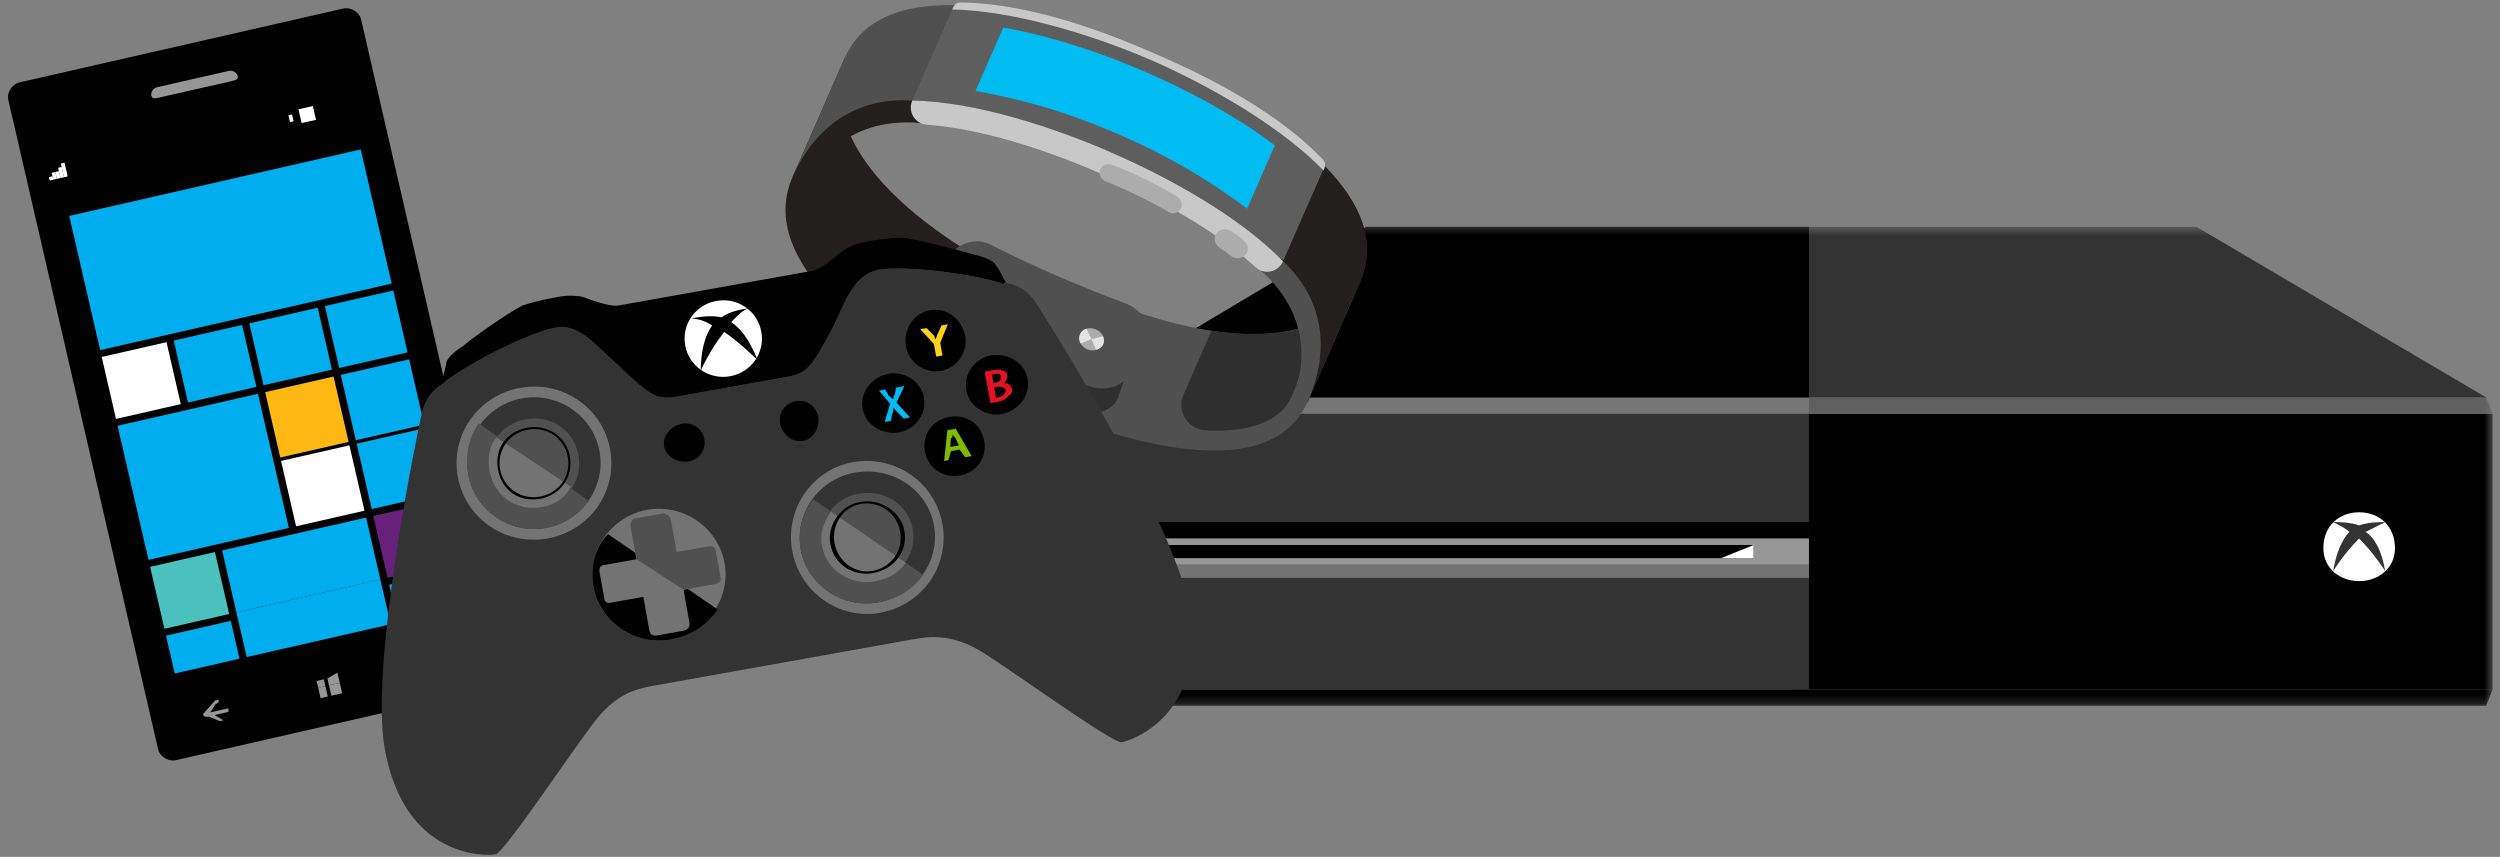 <svg width="283" height="97" viewBox="0 0 283 97" xmlns="http://www.w3.org/2000/svg" xmlns:xlink="http://www.w3.org/1999/xlink"><rect x="0" y="0" width="283" height="97" fill="#808080" stroke="none"/><defs><path id="a" d="M160.41.515v54.24H.104V.516H160.41z"/></defs><g fill="none" fill-rule="evenodd"><path d="M57.838 75.757c.18.776-.456 1.743-1.268 1.93l-36.673 8.365c-.816.187-1.808-.41-1.988-1.19L.93 11.257c-.176-.775.46-1.742 1.276-1.93L38.876.963c.815-.187 1.807.41 1.987 1.19l16.975 73.605z" fill="#000"/><path fill="#00AEEF" d="M44.34 32.102l-33.003 7.53-3.504-15.19 33.002-7.528"/><path fill="#FFF" d="M20.465 45.745L13.13 47.42l-1.616-7.014 7.336-1.67"/><path fill="#00AEEF" d="M29.024 43.794L21.28 45.56l-1.616-7.008 7.744-1.77M37.578 41.844l-7.744 1.763-1.615-7.005 7.742-1.77M46.136 39.89l-7.744 1.767-1.616-7.01 7.744-1.765M32.703 59.76l-15.89 3.624L13.307 48.2l15.895-3.627"/><path fill="#FDB813" d="M39.464 50.022l-7.743 1.766-1.703-7.4 7.74-1.765"/><path fill="#00AEEF" d="M48.022 48.07l-7.743 1.764-1.705-7.4 7.74-1.76"/><path fill="#FFF" d="M41.26 57.81l-7.743 1.767-1.704-7.4 7.74-1.765"/><path fill="#00AEEF" d="M49.82 55.86l-7.744 1.762-1.704-7.4 7.74-1.76M45.038 70.478l7.744-1.766-.992-4.284-7.736 1.766M27.926 74.378l16.3-3.715-1.17-5.064-16.298 3.718M19.778 76.24l7.332-1.676-.984-4.28-7.336 1.67"/><path fill="#4BC1BF" d="M25.945 69.503l-7.335 1.675-1.616-7.013 7.336-1.675"/><path fill="#00AEEF" d="M43.058 65.6l-16.3 3.718-1.615-7.01 16.3-3.718"/><path fill="#68217A" d="M51.616 63.65l-7.744 1.76-1.616-7.004L50 56.636"/><path d="M24.883 81.635l-1.904-.796 1.363-1.544.408-.092s.09.39-.315.48l-.636.968.995.59.496.3-.407.093z" fill="#969696"/><path d="M25.516 80.668l-2.036.465s-.408.095-.5-.294l.412-.093 2.036-.47.404-.09c.092.39.092.39-.316.48M50.46 75.388c-.812.187-1.308-.107-1.4-.497-.18-.78.14-1.26.952-1.447.408-.095.904.203 1.084.983.092.385-.224.87-.636.962m-.36-1.56c-.404.096-.724.578-.632.97 0 0 .496.296.904.2.408-.09.32-.48.32-.48-.092-.387-.18-.78-.592-.69" fill="#969696"/><path d="M49.01 76.538l-.088-.39-.092-.385.728-.577c-.092-.386.316-.482.404-.092l-.636.963s.092.394-.316.48M37.242 77.583l1.224-.274-.272-1.17-1.132.667M36.836 77.676l-.18-.775-.816.188.18.775" fill="#969696"/><path fill="#969696" d="M37.242 77.583l.268 1.17 1.224-.28-.268-1.164M36.836 77.676l-.816.187.268 1.17.816-.187"/><path fill="#000" d="M53.733 67.265l2.856-.652-2.07-8.958-2.85.652"/><path d="M26.914 8.61c.088.39-.32.483-.728.578l-8.147 1.854c-.405.095-.817.187-.905-.2-.092-.39.228-.87.636-.966L25.92 8.02c.408-.097.908.202.996.59" fill="#969696"/><path fill="#FFF" d="M6.892 18.506l.412-.092.356 1.555-.408.095"/><path fill="#FFF" d="M6.982 18.894l-.408.092.272 1.17.404-.092"/><path fill="#FFF" d="M6.666 19.38l-.408.09.18.78.408-.095"/><path fill="#FFF" d="M6.26 19.473l-.412.088.18.784.412-.095"/><path fill="#FFF" d="M5.94 19.955l-.41.09.093.39.404-.09M33.785 12.372l1.628-.37.36 1.56-1.628.37M32.652 13.04l.408-.09.176.778-.404.092"/><g transform="translate(121.747 25.157)"><mask id="b" fill="#fff"><use xlink:href="#a"/></mask><path fill="#000" mask="url(#b)" d="M81.92 52.882h78.502V21.688H81.92"/><path fill="#606060" mask="url(#b)" d="M159.683 19.83H.47l-.733 1.857h160.686"/><path fill="#757575" mask="url(#b)" d="M83.024 19.83H.47l-.733 1.857h83.287"/><path fill="#000" mask="url(#b)" d="M.47 54.737h159.214l.736-1.858H-.265"/><path d="M149.363 36.91c0 2.232-1.844 3.716-4.056 3.716-2.208 0-4.05-1.484-4.05-3.715 0-2.597 1.842-4.08 4.05-4.08 2.212 0 4.056 1.483 4.056 4.08" fill="#FFF" mask="url(#b)"/><path d="M146.047 35.054c.74-.37 1.472-.744 2.212-1.11-.74 0-1.845 0-2.953.366-1.104-.366-2.208-.366-2.948-.366.74.366 1.475.74 1.843 1.11-.74.744-1.472 2.23-1.844 4.46 0 0 1.103-1.86 2.947-3.716 1.844 1.857 2.952 3.715 2.952 3.715-.37-2.228-1.11-3.715-2.213-4.46M-.264 21.686v12.256L1.208 35.8v2.597l-1.472 1.858V52.88h83.287V21.687" fill="#333" mask="url(#b)"/><path fill="#737373" mask="url(#b)" d="M83.024 38.767H.104l-.367 1.488h83.287"/><path fill="#000" mask="url(#b)" d="M83.024 33.943H-.263L.105 35.8h82.92"/><path fill="#969696" mask="url(#b)" d="M.104 38.77h82.92V35.8H.103"/><path fill="#000" mask="url(#b)" d="M6.368 38.025h70.39V36.54H6.37"/><path fill="#FFF" mask="url(#b)" d="M73.075 38.025h3.684V36.54M6.372 38.025h1.104V36.54H6.372"/><path fill="#333" mask="url(#b)" d="M126.88.515H32.902L.472 19.828h159.21"/><path fill="#000" mask="url(#b)" d="M83.024.515h-50.12L.468 19.828h82.554"/></g><g><path d="M95.72 6.445l-.033-.016c-3.888 8.882-2.476 5.644-5.992 13.667-4.567 10.434 12.028 21.365 23.223 26.215l5.735-13.096C111.09 29.936 91.39 19.4 95.72 6.446" fill="#231F1F"/><path d="M124.353 50.44c-.152.35-.5.54-.87.448-1.28-.246-4.657-1.11-10.897-3.814-5.9-2.554-8.223-4.014-9.07-4.65-.29-.2-.385-.58-.245-.895l.75-1.716c.095-.223.343-.266.52-.15.907.655 3.67 2.493 9.154 4.876 5.772 2.498 9.884 3.564 11.1 3.862.203.052.323.295.24.482l-.68 1.555z" fill="#2F2F2F"/><path d="M103.367 41.306l.888.458c.236.14.54.047.652-.207.112-.255.04-.51-.184-.61l-1.148-.798-.208 1.156z" fill="#231F1F"/><path d="M117.046 48.97c-2.856-.254-5.536-1.415-7.632-3.31l.248-.572c2.456 1.253 5.008 2.36 7.632 3.31l-.248.573zM154.024 31.72c-6.596 11.97-27.1 3.27-34.702-.025l-5.628 12.845c11.227 4.86 29.798 11.293 34.37.855 3.516-8.02 2.096-4.785 5.992-13.664l-.032-.01zM89.672 20.24c6.584-11.938 27.698-4.634 35.262-1.357l5.48-12.49c-11.196-4.853-30.21-10.267-34.786.167-3.516 8.02-2.096 4.79-5.988 13.664l.032.016z" fill="#505050"/><path d="M147.977 45.51l.032.015c3.887-8.878 2.47-5.644 5.987-13.667 4.57-10.43-12.36-20.598-23.587-25.467l-5.475 12.496c7.603 3.293 27.354 13.703 23.042 26.624" fill="#231F1F"/><path d="M130.412 6.39C124.108 3.66 115.292.744 107.997.6l-4.667 10.656.456.16c7.203.254 15.74 3.122 21.886 5.79 6.18 2.678 14.107 6.942 19.2 12.018l.427.223 4.67-10.657c-5.07-5.21-13.22-9.654-19.558-12.4" fill="#5E5E5E"/><path d="M110.43 10.295c2.85.517 8.502 1.575 16.134 4.88 7.66 3.323 12.287 6.724 14.61 8.446l3.14-7.163c-2.387-1.83-7.255-5.108-14.666-8.322-7.38-3.198-13.108-4.51-16.08-5.008l-3.14 7.168z" fill="#00BCF2"/><path d="M103.273 11.38c-6.268-.415-11.02 2.887-13.58 8.715 1.2.52 2.27-.37 2.27-.37s3.198-6.615 12.222-5.796c-.512-1.055-.912-2.55-.912-2.55" fill="#231F1F"/><path d="M137.15 37.422l-3.168 7.228c-.82 1.873.472 3.977 2.496 4.065 3.484.19 8.2-.294 9.795-3.942 2.64-6.023.696-7.586.696-7.586s-4.09 1.21-9.82.235" fill="#2F2F2F"/><path d="M145.243 29.575c4.58 4.284 5.38 9.988 2.82 15.824-1.196-.52-1.264-1.91-1.264-1.91s2.69-6.83-4.053-12.845c1.128-.342 2.496-1.07 2.496-1.07" fill="#505050"/><path d="M103.273 11.38c-.544 1.24.28 2.613 1.584 2.728 7.56.557 15.65 3.763 19.746 5.537 4.132 1.79 12 5.505 17.56 10.63.967.874 2.535.536 3.08-.7-5.07-5.216-13.228-9.624-19.568-12.368-6.31-2.737-15.11-5.685-22.402-5.828" fill="#C8C8C8"/><path d="M122.72 47.658c-6.46-1.782-11.222-3.51-17.17-7.14-1.9-1.317-2.524-3.398-1.668-5.18 1.164-2.056 2.328-4.12 3.476-6.225.976-1.54 3.128-2.343 4.843-1.373 4.985 2.5 10.06 4.702 15.324 6.643 1.7.66 2.94 2.63 2.256 4.448-.74 2.284-1.464 4.536-2.22 6.77-.583 2.014-3.035 2.65-4.84 2.058" fill="#505050"/><path d="M127.224 43.12c-.943.872-2.48 1.04-3.703.657-5.88-1.643-10.123-3.445-15.514-6.723-1.308-.608-2.036-1.94-1.98-3.278-.28.56-.592 1.106-.904 1.647-.776 1.59-.012 3.62 1.68 4.388 5.37 3.314 9.627 5.08 15.507 6.723 1.635.56 3.86.016 4.343-1.774.208-.554.367-1.087.57-1.64" fill="#2F2F2F"/><path d="M113.24 33.926c-.135.318-.463.553-.8.632-.303.1-.675.088-1.023-.064-.316-.14-.576-.4-.728-.652-.185-.346-.217-.7-.065-1.05.14-.314.376-.517.724-.63.307-.094.707-.07 1.055.08.38.164.668.443.824.773.09.306.135.628.01.91" fill="#ACACAC"/><path d="M113.24 33.926c-.135.318-.463.553-.8.632l-.523-1.21 1.312-.333c.09.306.135.628.01.91M111.917 33.35l-1.228.49c-.185-.346-.217-.7-.065-1.05.14-.315.376-.518.724-.63l.567 1.19z" fill="#E3E3E3"/><path d="M124.877 38.972c-.136.314-.464.552-.8.632-.304.096-.676.084-1.024-.064-.316-.143-.576-.4-.728-.656-.188-.346-.216-.7-.064-1.046.14-.318.377-.517.725-.63.308-.098.708-.074 1.056.077.38.163.67.445.825.776.12.32.136.625.012.912" fill="#ACACAC"/><path d="M124.877 38.972c-.136.314-.464.552-.8.632l-.524-1.21 1.312-.333c.12.32.136.625.012.912" fill="#E3E3E3"/><path d="M123.553 38.397l-1.228.485c-.188-.346-.216-.7-.064-1.046.14-.318.377-.517.725-.63l.568 1.19z" fill="#E3E3E3"/><path d="M132.24 23.973c-2.304-1.337-4.628-2.458-7.116-3.46-.504-.22-.78-.788-.588-1.31.176-.49.784-.76 1.332-.556 2.58.966 5.064 2.23 7.416 3.627.46.315.644.923.328 1.39-.288.48-.912.623-1.372.31M139.35 28.98c-.497-.405-.753-.588-1.28-.93-.525-.343-.745-1.043-.4-1.572.31-.545 1.123-.684 1.715-.314.604.414.892.613 1.408 1.066.56.43.612 1.17.188 1.627-.423.458-1.163.517-1.63.123" fill="#ACACAC"/><path d="M149.762 18.06c-5.915-6.185-15.083-10.27-19.087-12.008l-.064-.024-.03-.016C126.575 4.272 117.327.38 108.736.28c-.712-.008-.948.795-.948.795 8.482.167 18.574 4.014 22.49 5.713 3.94 1.706 13.647 6.444 19.542 12.51 0 0 .428-.72-.06-1.237" fill="#C8C8C8"/></g><g><path fill="#333" d="M49.94 43.554l-2.156 23.61L123.21 53.66l-9.094-21.592-6.716-2.956-9.863 1.524-5.572 1.973L68.5 36.813l-5.093-.8-8.08 3.155"/><path d="M113.834 31.877c-.324-.43-.78-1.576-1.064-1.766-.084-.473-1.172-1.01-2.452-1.272-1.567-.454-6.503-1.77-8.263-1.942-1.48.02-3.156.32-4.116.49-.957.17-1.87.58-2.31.903-.674.36-2.57 2.17-3.53 2.346-.956.167-11.016 1.97-11.016 1.97l-11.01 1.968c-1.2.214-3.617-.82-4.137-.97-.52-.152-1.76-.172-2.48-.045-.955.17-2.635.47-4.267 1.006-1.592.77-5.756 3.715-6.824 4.642-1.112.692-1.944 1.57-1.856 2.04-.152.518-.572 2.308-.572 2.308 2.576-2.172 9.812-5.91 12.924-6.468 2.875-.513 4.583 2.112 7.21 4.328 3.6 3.512 4.405 3.858 6.56 3.472 1.44-.258 11.016-1.973 12.456-2.227 2.156-.39 2.788-.99 5.168-5.568 1.447-2.952 2.367-6.047 5.243-6.564 2.875-.513 10.962.482 14.134 1.627l.2-.278z" fill="#000"/><path d="M86.184 37.556c.428 2.37-1.144 4.602-3.54 5.036-2.392.425-4.652-1.126-5.08-3.493-.432-2.368 1.144-4.607 3.536-5.033 2.396-.43 4.656 1.122 5.084 3.49" fill="#FFF"/><path d="M82.77 36.457c.632-.6 1.028-1.162 1.94-1.57-.956.17-2.156.384-3.024 1.03-1.284-.26-2.484-.04-3.44.126 1 .068 1.804.41 2.372.8-.788 1.117-1.252 2.67-1.3 5.12 0 0 1.048-2.388 2.668-4.388 1.976 1.356 3.796 3.234 3.796 3.234-.908-2.285-1.884-3.578-3.012-4.353" fill="#000"/><path d="M113.096 30.54l.044.24-.044-.24zM113.182 31.014l.244-.043-.244.044z" fill="#505050"/><path d="M117.22 34.204c-1.343-1.96-3.103-2.132-3.103-2.132s-.24.043-.284-.195l-.196.278c-3.172-1.145-11.263-2.14-14.14-1.627-2.87.517-3.795 3.612-5.24 6.564-2.382 4.578-3.014 5.18-5.17 5.57-1.44.253-11.016 1.968-12.45 2.226-2.16.386-2.965.04-6.565-3.472-2.624-2.216-4.336-4.84-7.212-4.328-3.11.557-10.347 4.296-12.92 6.468 0 0-1.59.77-2.163 3.075-.684 3.056-5.94 28.68-4.223 38.152 2.268 12.546 11.587 12.105 12.543 11.93.956-.17 8.543-11.548 11.14-14.945 2.595-3.397 4.99-3.83 6.907-4.173 1.916-.342 4.55-.81 14.61-2.613 10.056-1.797 12.692-2.267 14.368-2.573 1.916-.338 4.547-.81 8.18 1.476 3.623 2.283 14.718 10.314 15.674 10.143.96-.17 9.844-2.983 7.576-15.53-1.716-9.47-15.62-31.667-17.33-34.292" fill="#333"/><path d="M113.053 30.303l.044.24-.044-.24zM112.772 30.11l.044.238-.044-.24z" fill="#505050"/><path d="M106.682 59.306c.86 4.734-2.288 9.21-7.08 10.068-4.547.81-9.063-2.287-9.923-7.02-.856-4.74 2.287-9.214 6.84-10.03 4.787-.854 9.306 2.248 10.162 6.982" fill="#737373"/><path d="M105.726 59.48c.728 4.027-2.024 7.937-6.336 8.71-4.072.727-8.023-1.986-8.747-6.008-.732-4.03 2.02-7.94 6.09-8.672 4.313-.767 8.265 1.94 8.993 5.97" fill="#333"/><path d="M82.02 63.723c.728 4.026-2.028 7.936-6.096 8.668-4.07.725-8.023-1.984-8.755-6.01-.73-4.025 2.027-7.94 6.1-8.67 4.066-.725 8.018 1.987 8.75 6.013" fill="#737373"/><path d="M68.822 60.46c-1.464 1.484-2.036 3.787-1.652 5.92.732 4.025 4.683 6.738 8.75 6.01 2.397-.426 4.145-1.72 5.32-3.394L68.823 60.46z" fill="#000"/><path d="M99.39 68.19c2.156-.386 3.94-1.44 5.12-3.114L92.09 56.54c-1.223 1.443-1.835 3.507-1.45 5.64.727 4.025 4.678 6.738 8.75 6.01" fill="#505050"/><path d="M69.064 50.884c.86 4.734-2.288 9.21-7.08 10.068-4.787.855-9.303-2.243-10.163-6.98-.85-4.735 2.293-9.21 7.085-10.07 4.787-.854 9.303 2.248 10.16 6.982" fill="#737373"/><path d="M67.87 51.102c.726 4.025-2.03 7.936-6.097 8.667-4.072.723-8.024-1.986-8.752-6.015-.73-4.026 2.025-7.936 6.097-8.668 4.072-.724 8.02 1.985 8.752 6.015" fill="#333"/><path d="M61.77 59.768c2.157-.386 3.905-1.674 4.885-3.07L54.188 47.92c-1.176 1.68-1.552 3.704-1.168 5.832.728 4.03 4.68 6.742 8.75 6.014" fill="#505050"/><path d="M111.41 49.905c.343 1.898-.837 3.572-2.75 3.914-1.92.34-3.615-.82-3.955-2.714-.344-1.893.836-3.572 2.756-3.914 1.913-.346 3.61.82 3.95 2.713M109.268 38.07c.3 1.658-.836 3.57-2.752 3.913-1.916.342-3.655-1.054-3.955-2.713-.34-1.897.797-3.806 2.712-4.153 1.916-.342 3.652 1.06 3.996 2.952M116.327 42.917c.343 1.897-1.08 3.612-2.992 3.958-1.676.298-3.608-.82-3.952-2.717-.344-1.894 1.076-3.612 2.752-3.914 1.916-.342 3.848.775 4.192 2.673M104.593 45.018c.344 1.894-1.08 3.612-2.752 3.91-1.915.347-3.847-.775-4.19-2.67-.345-1.892 1.075-3.614 2.99-3.957 1.677-.297 3.61.82 3.953 2.718" fill="#000"/><path d="M103.33 59.908c.513 2.84-1.495 5.398-4.37 5.91-2.633.475-5.412-1.224-5.924-4.068-.516-2.84 1.492-5.402 4.127-5.87 2.876-.518 5.652 1.184 6.168 4.028" fill="#505050"/><path d="M79.73 49.71c.217 1.186-.575 2.3-1.767 2.52-1.2.214-2.567-.522-2.783-1.707-.212-1.182.812-2.343 2.007-2.554 1.2-.22 2.328.556 2.544 1.74M92.617 47.16c.216 1.184-.528 2.54-1.728 2.752-1.193.214-2.365-.8-2.58-1.98-.217-1.187.567-2.305 1.767-2.515 1.2-.215 2.328.556 2.54 1.742" fill="#000"/><path d="M105.976 40.37l-.256-1.417-1.54-1.683.716-.13.612.627c.28.195.324.43.368.668.192-.282.152-.517.348-.8l.348-.795.72-.127-.856 2.104.26 1.424-.72.13z" fill="#FCD116"/><path d="M107.663 51.067l-.304 1.034-.48.084.36-3.488.955-.17 1.796 3.102-.72.127-.647-.86-.96.172zm.876-.645l-.417-.907s-.28-.19-.324-.43c.043.24.087.474-.153.518l-.068.99.96-.17z" fill="#7FBA00"/><path d="M102.3 47.384l-.604-.624c-.288-.195-.328-.434-.612-.625.044.235.088.474-.108.752l-.112.752-.72.13.616-2.068-1.256-1.484.716-.127.368.665c.284.195.324.43.568.39-.044-.24-.044-.24.152-.517l.108-.756.964-.17-.9 1.872 1.54 1.68-.72.13z" fill="#00BCF2"/><path d="M111.475 42.074l.96-.17c.476-.085.716-.128 1 .067.24-.043.52.152.564.386.083.47-.11.752-.31 1.03.24-.043.76.108.85.585.083.475-.113.753-.35.797-.2.278-.63.6-1.115.688-.48.084-.716.127-.956.17l-.645-3.55zm.976 1.293l.24-.044c.48-.084.677-.362.633-.6-.088-.474-.324-.43-.564-.39l-.48.087.17.947zm.3 1.655l.24-.044c.48-.084.913-.406.83-.88-.045-.238-.565-.39-1.045-.302l-.236.04.21 1.186z" fill="#E81123"/><path d="M80.196 61.847l-3.592.644-.684-3.786c-.044-.24-.612-.624-.848-.585l-3.115.556c-.48.088-.632.6-.588.84l.687 3.787-3.832.688c-.244.044-.44.323-.352.796l.556 3.08c.04.234.327.43.563.385l3.832-.687.684 3.795c.087.47.37.664.846.577l3.112-.557c.244-.04.676-.362.592-.836l-.684-3.79 3.588-.645c.48-.084.676-.366.636-.6l-.556-3.08c-.088-.473-.368-.664-.848-.58M94.066 57.9c-.784 1.118-1.288 2.43-1.032 3.85.512 2.845 3.292 4.543 5.928 4.07 1.68-.3 2.787-.987 3.575-2.105l-8.47-5.815z" fill="#737373"/><path d="M65.474 51.53c.512 2.84-1.256 5.357-4.127 5.87-2.876.513-5.42-1.23-5.932-4.073-.516-2.84 1.256-5.358 4.132-5.867 2.87-.518 5.41 1.23 5.927 4.07" fill="#505050"/><path d="M56.21 49.52c-.83.884-1.053 2.388-.793 3.808.512 2.844 3.052 4.586 5.928 4.07 1.436-.256 2.548-.944 3.288-2.3L56.21 49.52z" fill="#737373"/><path d="M80.196 61.847l-3.592.644-.684-3.786c-.044-.24-.612-.624-.848-.585l-3.115.556c-.48.088-.632.6-.588.84l.687 3.787 5.32 3.448 3.587-.643c.48-.084.676-.366.636-.6l-.556-3.08c-.088-.473-.368-.664-.848-.58" fill="#505050"/><path d="M98.792 64.877c-2.155.385-4.37-.927-4.8-3.298-.387-2.13 1.19-4.37 3.345-4.755 2.39-.43 4.65 1.122 5.04 3.254.423 2.366-1.19 4.367-3.585 4.797m-1.415-7.817c-1.916.346-3.292 2.3-2.904 4.43.384 2.138 2.36 3.49 4.275 3.148 2.152-.386 3.532-2.34 3.144-4.475-.384-2.128-2.36-3.49-4.515-3.103M61.174 56.455c-2.396.425-4.372-.927-4.8-3.298-.432-2.367.948-4.324 3.344-4.753 2.156-.386 4.372.93 4.8 3.297.423 2.364-1.188 4.365-3.344 4.755m-1.416-7.817c-2.156.39-3.528 2.343-3.148 4.475.388 2.132 2.364 3.49 4.52 3.103 2.156-.386 3.532-2.34 3.144-4.475-.38-2.13-2.356-3.488-4.516-3.102" fill="#000"/></g></g></svg>